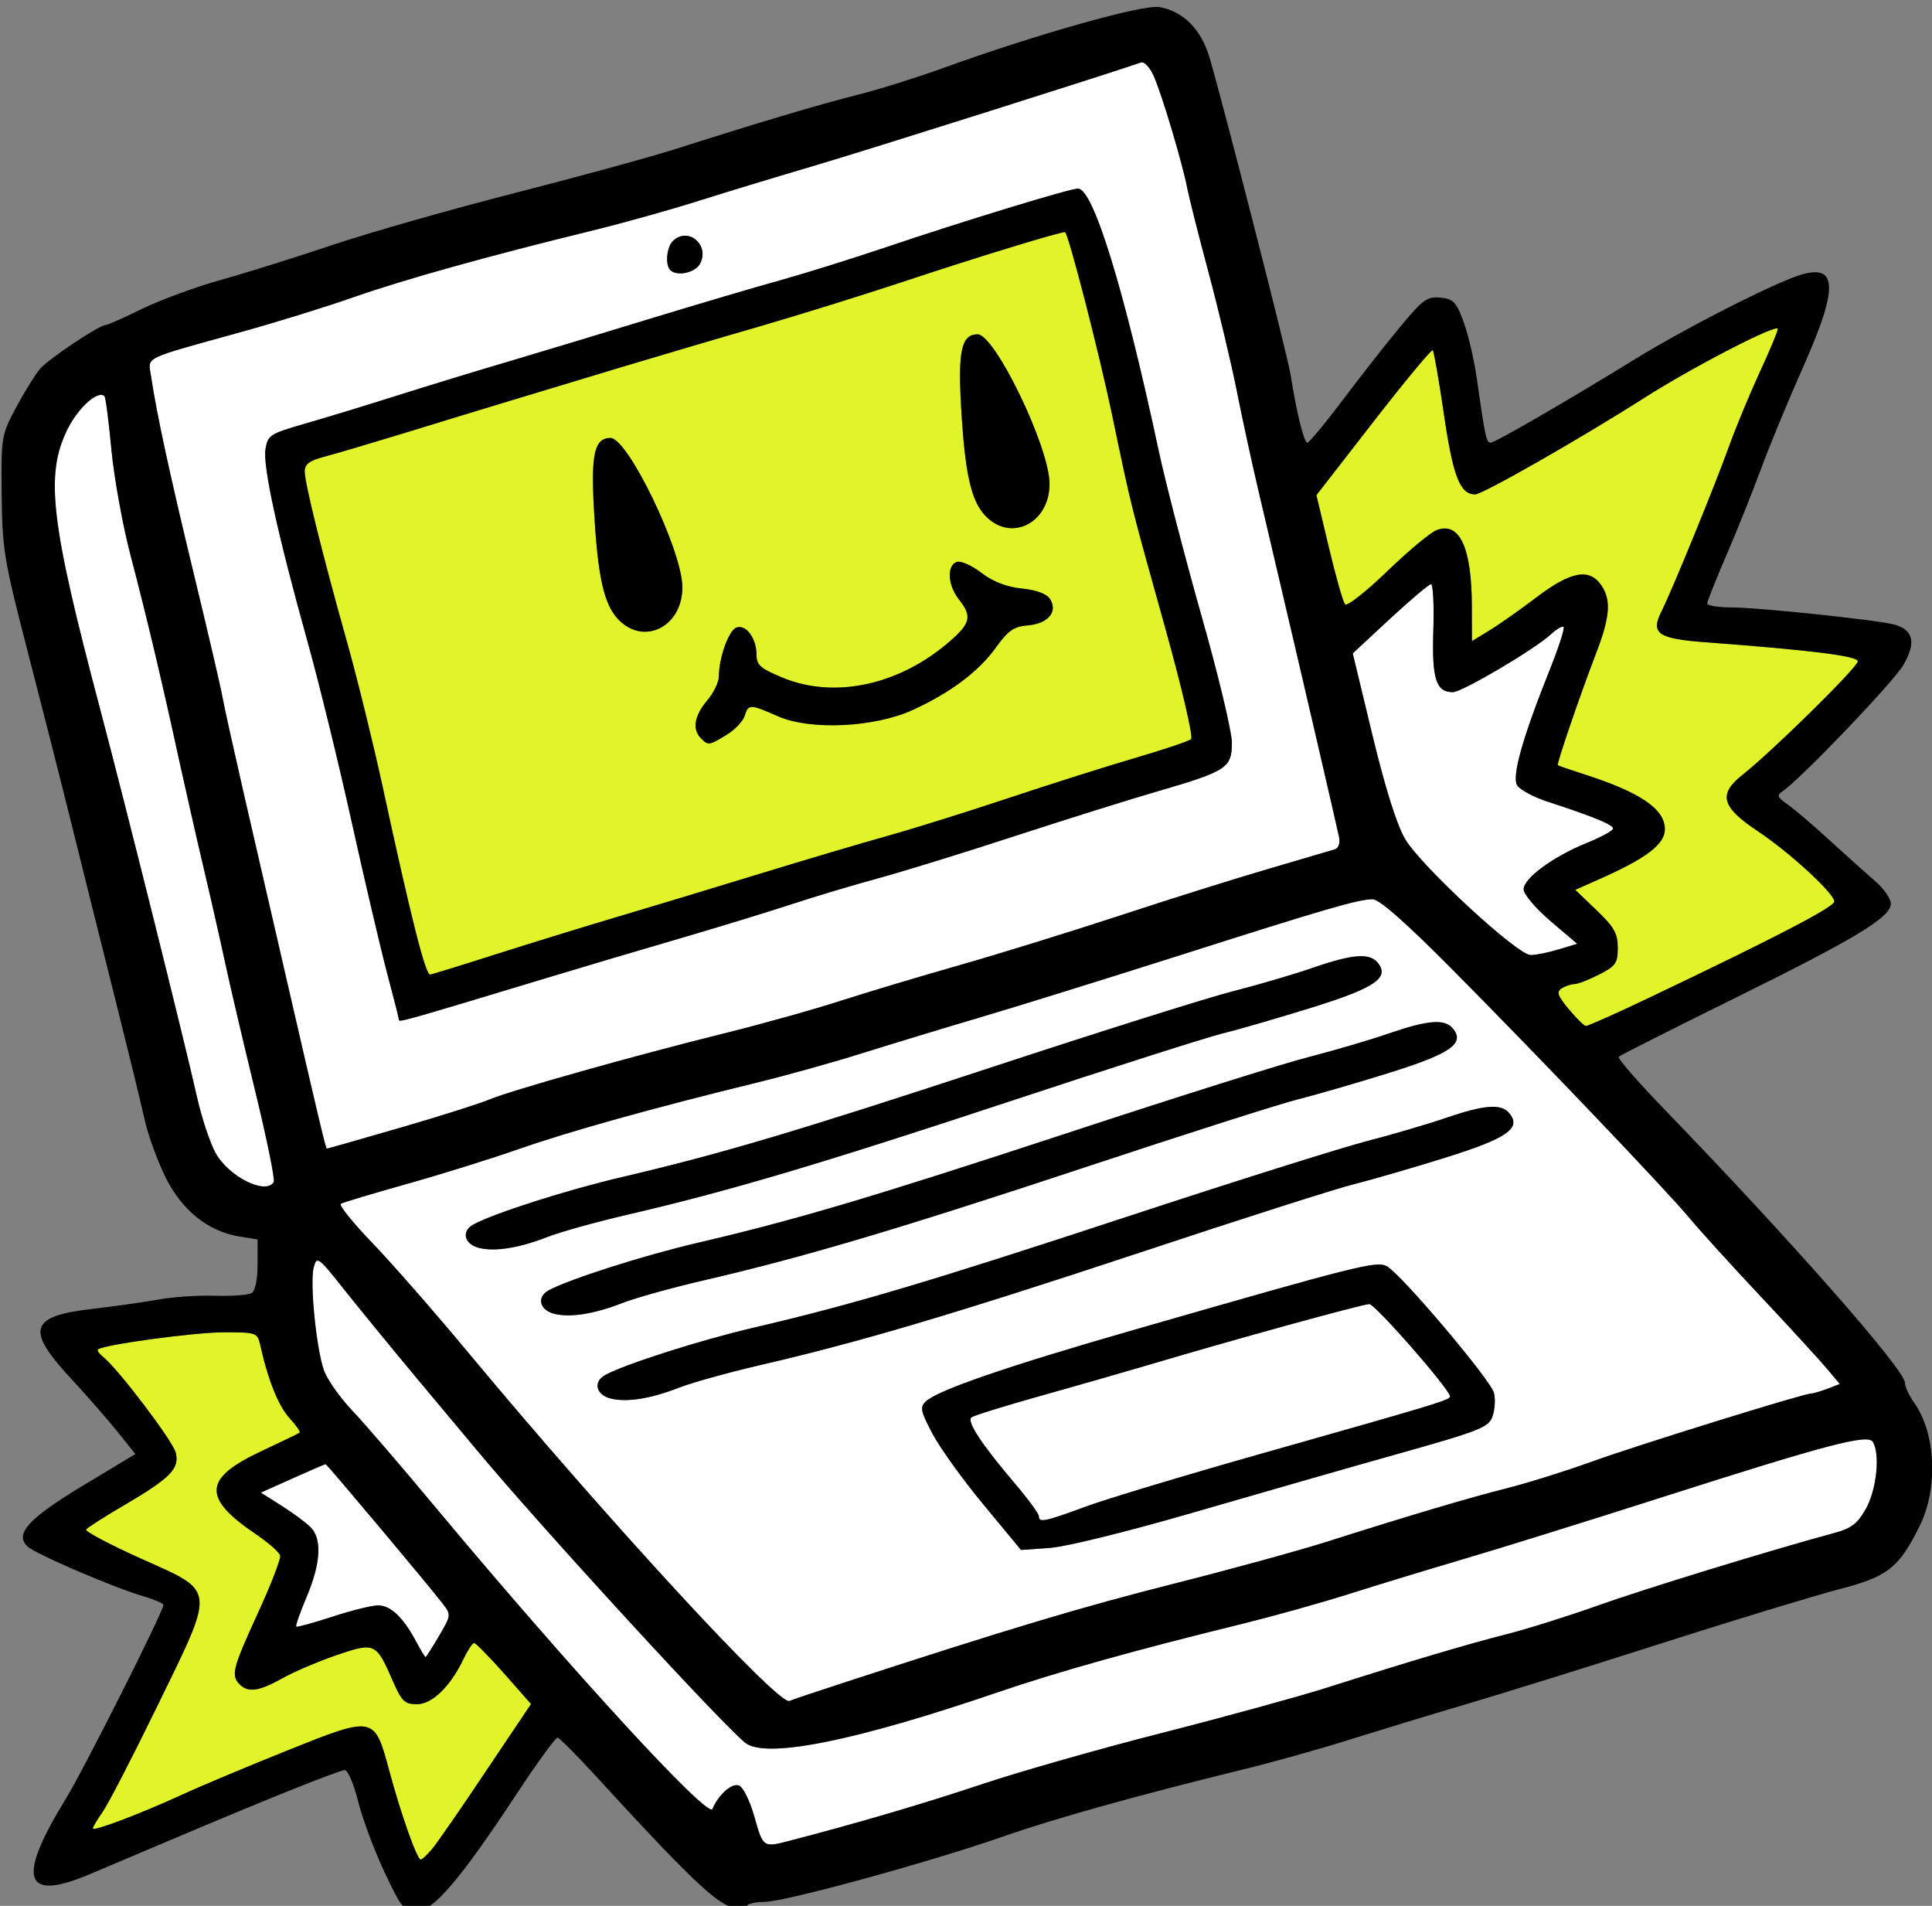 <?xml version="1.0" encoding="UTF-8" standalone="no"?>
<!DOCTYPE svg PUBLIC "-//W3C//DTD SVG 1.1//EN" "http://www.w3.org/Graphics/SVG/1.1/DTD/svg11.dtd">
<svg width="100%" height="100%" viewBox="0 0 1096 1081" version="1.1" xmlns="http://www.w3.org/2000/svg" xmlns:xlink="http://www.w3.org/1999/xlink" xml:space="preserve" xmlns:serif="http://www.serif.com/" style="fill-rule:evenodd;clip-rule:evenodd;stroke-linejoin:round;stroke-miterlimit:2;">
    <rect x="0" y="0" width="1096" height="1081" fill="#808080" stroke="none"/>
    <g transform="matrix(5.556,0,0,5.556,-10829.2,-48653.1)">
        <path d="M2086.44,8818.56C2086.64,8818.79 2088.57,8817.27 2090.72,8815.2C2092.87,8813.12 2095.15,8811.22 2095.78,8810.98C2098.13,8810.07 2099.38,8812.78 2099.38,8818.79L2099.39,8822.31L2101.19,8821.21C2102.18,8820.61 2104.35,8819.08 2106.02,8817.81C2109.46,8815.2 2111.36,8814.84 2112.57,8816.57C2113.63,8818.08 2113.51,8819.8 2112.07,8823.54C2110.38,8827.95 2108.01,8834.87 2108.16,8834.98C2108.22,8835.04 2109.47,8835.46 2110.92,8835.93C2116.61,8837.76 2119.09,8839.46 2119.09,8841.52C2119.09,8843.04 2117.18,8844.49 2112.48,8846.57L2109.94,8847.7L2112.11,8849.78C2113.91,8851.5 2114.28,8852.16 2114.28,8853.62C2114.28,8855.18 2114.07,8855.48 2112.38,8856.34C2111.33,8856.88 2110.2,8857.32 2109.86,8857.32C2109.52,8857.32 2108.93,8857.52 2108.55,8857.76C2108,8858.11 2108.13,8858.5 2109.27,8859.88C2110.05,8860.81 2110.83,8861.58 2111.02,8861.6C2111.21,8861.62 2114.24,8860.27 2117.75,8858.59C2130.51,8852.51 2136.39,8849.45 2136.39,8848.89C2136.39,8848.07 2131.79,8843.84 2128.56,8841.7C2124.86,8839.24 2124.51,8837.93 2127.03,8835.95C2130.12,8833.5 2138.79,8824.97 2138.79,8824.37C2138.79,8823.83 2134.12,8823.24 2123.31,8822.43C2118.33,8822.06 2117.6,8821.54 2118.77,8819.22C2119.83,8817.11 2124.2,8806.44 2125.69,8802.29C2126.36,8800.44 2127.74,8797.11 2128.76,8794.89C2129.79,8792.68 2130.62,8790.67 2130.62,8790.44C2130.62,8789.83 2121.95,8794.31 2116.93,8797.51C2110.42,8801.66 2100.47,8807.33 2099.72,8807.33C2098.18,8807.33 2097.47,8805.53 2096.54,8799.21C2096.03,8795.7 2095.51,8792.73 2095.39,8792.61C2095.27,8792.49 2092.55,8795.77 2089.34,8799.9L2083.51,8807.41L2084.79,8812.78C2085.49,8815.73 2086.23,8818.33 2086.44,8818.56Z" style="fill:rgb(225,244,42);fill-rule:nonzero;"/>
        <path d="M2095.21,8816.49C2095,8816.5 2093.11,8818.1 2091.02,8820.03L2087.22,8823.56L2089.23,8831.91C2090.53,8837.29 2091.71,8841.05 2092.56,8842.5C2094.17,8845.25 2104.04,8854.37 2105.39,8854.36C2105.92,8854.36 2107.21,8854.1 2108.25,8853.78L2110.14,8853.21L2107.4,8850.88C2105.89,8849.58 2104.67,8848.15 2104.67,8847.65C2104.67,8846.51 2107.68,8844.31 2111.15,8842.9C2112.61,8842.31 2113.8,8841.65 2113.8,8841.44C2113.8,8841.05 2111.82,8840.23 2107.12,8838.7C2105.68,8838.23 2104.29,8837.48 2104.01,8837.03C2103.44,8836.12 2104.57,8832.14 2107.37,8825.15C2108.26,8822.92 2108.88,8821 2108.75,8820.86C2108.62,8820.73 2108.03,8821.08 2107.43,8821.63C2105.8,8823.14 2098.38,8827.52 2097.44,8827.52C2095.72,8827.52 2095.29,8826.16 2095.45,8821.2C2095.53,8818.59 2095.42,8816.48 2095.21,8816.49Z" style="fill:white;fill-rule:nonzero;"/>
        <path d="M2011.44,8801.57C2013.2,8801.57 2018.72,8812.99 2018.77,8816.74C2018.83,8820.84 2014.8,8822.86 2012.18,8820.04C2010.75,8818.49 2010.13,8815.7 2009.75,8808.94C2009.42,8803.18 2009.8,8801.57 2011.44,8801.57ZM2021.29,8828.39C2021.96,8827.61 2022.5,8826.49 2022.5,8825.92C2022.5,8824.03 2023.5,8821.22 2024.28,8820.93C2025.25,8820.55 2026.34,8822.01 2026.34,8823.68C2026.34,8824.75 2026.73,8825.1 2029,8826.04C2034.26,8828.22 2040.83,8826.83 2045.94,8822.45C2048.22,8820.5 2048.39,8819.79 2047,8818.04C2045.87,8816.59 2045.75,8814.63 2046.77,8814.23C2047.18,8814.08 2048.29,8814.56 2049.29,8815.33C2050.5,8816.25 2051.86,8816.78 2053.44,8816.94C2054.96,8817.1 2055.98,8817.48 2056.32,8818.03C2057.13,8819.32 2056.11,8820.52 2054.05,8820.7C2052.62,8820.82 2052.04,8821.22 2050.81,8822.93C2049.05,8825.39 2046.19,8827.54 2042.33,8829.32C2038.4,8831.13 2031.83,8831.44 2028.51,8829.97C2025.68,8828.72 2025.52,8828.72 2025.13,8829.95C2024.95,8830.5 2024.13,8831.36 2023.29,8831.87C2021.5,8832.97 2021.42,8832.98 2020.67,8832.23C2019.76,8831.32 2019.99,8829.94 2021.29,8828.39ZM2048.92,8790.99C2050.68,8790.99 2056.2,8802.41 2056.26,8806.17C2056.32,8810.27 2052.28,8812.29 2049.67,8809.47C2048.23,8807.92 2047.62,8805.13 2047.23,8798.36C2046.91,8792.61 2047.28,8790.99 2048.92,8790.99ZM1988.16,8837.13C1991.13,8850.84 1992.53,8856.35 1993.02,8856.35C1993.14,8856.35 1996.2,8855.41 1999.82,8854.25C2003.44,8853.1 2008.99,8851.39 2012.16,8850.45C2015.34,8849.51 2021.82,8847.55 2026.58,8846.09C2031.34,8844.63 2037.29,8842.87 2039.8,8842.17C2042.31,8841.47 2047.82,8839.75 2052.05,8838.34C2056.28,8836.93 2062.12,8835.08 2065.03,8834.23C2067.93,8833.38 2070.5,8832.52 2070.72,8832.31C2070.95,8832.1 2069.78,8827.1 2068.14,8821.2C2064.47,8808.05 2064.66,8808.84 2062.64,8799.16C2061.3,8792.8 2058.28,8781.04 2057.86,8780.56C2057.72,8780.4 2048.91,8783.09 2041,8785.72C2037.03,8787.03 2030.55,8789.05 2026.58,8790.2C2022.62,8791.34 2016.35,8793.2 2012.64,8794.31C2008.94,8795.43 2003.86,8796.97 2001.35,8797.72C1998.84,8798.48 1993.97,8799.96 1990.54,8801.02C1987.1,8802.07 1983.37,8803.18 1982.25,8803.47C1980.69,8803.88 1980.21,8804.24 1980.21,8804.98C1980.21,8806.16 1981.98,8813.32 1984.55,8822.47C1985.59,8826.17 1987.21,8832.77 1988.16,8837.13Z" style="fill:rgb(225,244,42);fill-rule:nonzero;"/>
        <path d="M2090.85,8866.41C2087.48,8867.46 2083.32,8868.66 2081.61,8869.09C2079.89,8869.51 2070.05,8872.65 2059.74,8876.07C2040.64,8882.39 2031.1,8885.22 2020.81,8887.6C2017.64,8888.34 2013.97,8889.36 2012.64,8889.88C2009.75,8891.01 2007.3,8891.39 2005.68,8890.98C2004.17,8890.59 2003.87,8889.26 2005.15,8888.57C2007.31,8887.42 2014.78,8885.04 2020.27,8883.75C2030.47,8881.37 2038.1,8879.1 2058.3,8872.46C2069.13,8868.89 2080.11,8865.44 2082.69,8864.78C2085.26,8864.12 2088.95,8863.04 2090.89,8862.37C2094.89,8860.99 2096.61,8860.85 2097.44,8861.85C2098.71,8863.39 2097.22,8864.42 2090.85,8866.41ZM2103.2,8870.5C2104.48,8872.04 2102.99,8873.07 2096.61,8875.06C2093.25,8876.11 2089.09,8877.31 2087.37,8877.74C2085.65,8878.16 2075.81,8881.3 2065.51,8884.72C2046.41,8891.04 2036.87,8893.87 2026.58,8896.25C2023.41,8896.99 2019.73,8898.01 2018.41,8898.53C2015.52,8899.66 2013.06,8900.04 2011.45,8899.63C2009.93,8899.24 2009.64,8897.91 2010.91,8897.22C2013.07,8896.07 2020.55,8893.69 2026.04,8892.4C2036.23,8890.02 2043.87,8887.75 2064.06,8881.11C2074.9,8877.54 2085.93,8874.07 2088.57,8873.38C2091.22,8872.7 2094.91,8871.61 2096.78,8870.97C2100.67,8869.64 2102.39,8869.51 2103.2,8870.5ZM2101.49,8901.45C2101.1,8902.57 2100.25,8902.91 2091.93,8905.25C2086.91,8906.66 2077.51,8909.36 2071.03,8911.24C2064.36,8913.18 2057.98,8914.76 2056.3,8914.88L2053.35,8915.09L2049.5,8910.44C2047.38,8907.88 2045.04,8904.62 2044.29,8903.19C2043.09,8900.9 2043.01,8900.51 2043.64,8899.92C2044.86,8898.78 2051.97,8896.33 2064.79,8892.65C2087.82,8886.02 2089.64,8885.56 2090.7,8886.13C2092.14,8886.9 2101.3,8897.73 2101.64,8899.06C2101.8,8899.7 2101.73,8900.77 2101.49,8901.45ZM1997.99,8884.25C1996.48,8883.86 1996.18,8882.53 1997.46,8881.85C1999.62,8880.69 2007.09,8878.31 2012.58,8877.03C2022.78,8874.64 2030.41,8872.37 2050.61,8865.73C2061.45,8862.16 2072.42,8858.71 2075,8858.05C2077.57,8857.4 2081.27,8856.31 2083.2,8855.64C2087.2,8854.26 2088.92,8854.13 2089.75,8855.12C2091.03,8856.66 2089.53,8857.69 2083.16,8859.68C2079.79,8860.73 2075.63,8861.94 2073.92,8862.36C2072.2,8862.79 2062.36,8865.93 2052.05,8869.34C2032.95,8875.66 2023.41,8878.49 2013.13,8880.87C2009.95,8881.61 2006.28,8882.63 2004.96,8883.15C2002.06,8884.28 1999.61,8884.66 1997.99,8884.25ZM2089.26,8848.66C2087.79,8848.66 2084.47,8849.63 2069.35,8854.45C2061.95,8856.8 2052.87,8859.63 2049.17,8860.72C2045.47,8861.81 2040.09,8863.45 2037.22,8864.35C2034.35,8865.26 2029.48,8866.62 2026.41,8867.37C2015.66,8870 2007.32,8872.33 2002.07,8874.16C1999.16,8875.18 1993.98,8876.79 1990.55,8877.75C1987.11,8878.72 1984.12,8879.61 1983.9,8879.75C1983.68,8879.89 1985.1,8881.65 1987.04,8883.67C1988.99,8885.69 1993.38,8890.7 1996.79,8894.8C2011.14,8912.05 2028.58,8930.97 2029.7,8930.51C2030.1,8930.34 2032.59,8929.51 2035.23,8928.65C2052.25,8923.1 2059.5,8920.93 2068.87,8918.56C2074.69,8917.09 2081.71,8915.16 2084.49,8914.28C2093.18,8911.52 2099.01,8909.79 2103.01,8908.78C2105.14,8908.24 2109.02,8907.02 2111.65,8906.07C2116.24,8904.41 2133.27,8899.12 2134.03,8899.12C2134.24,8899.12 2134.98,8898.9 2135.68,8898.64L2136.95,8898.15L2135.65,8896.6C2134.93,8895.74 2131.91,8892.44 2128.93,8889.27C2125.95,8886.1 2122.68,8882.5 2121.66,8881.27C2119.3,8878.43 2106.51,8865.02 2097.36,8855.8C2092.67,8851.07 2089.93,8848.66 2089.26,8848.66Z" style="fill:white;fill-rule:nonzero;"/>
        <path d="M2098.66,8915.98C2094.96,8917.07 2089.59,8918.71 2086.72,8919.62C2083.85,8920.53 2078.98,8921.88 2075.91,8922.64C2065.12,8925.28 2057.05,8927.54 2050.97,8929.62C2036.72,8934.49 2027.74,8936.34 2025.35,8934.89C2023.78,8933.94 2004.38,8912.83 1997.74,8904.84C1996.95,8903.9 1994.24,8900.65 1991.72,8897.64C1989.2,8894.62 1985.86,8890.54 1984.3,8888.58C1981.58,8885.15 1981.45,8885.05 1981.13,8886.24C1980.72,8887.77 1981.38,8894.43 1982.16,8896.72C1982.48,8897.64 1983.76,8899.48 1985.01,8900.8C1986.27,8902.12 1990.18,8906.67 1993.7,8910.9C2007.35,8927.26 2021.4,8942.57 2021.84,8941.54C2022.46,8940.07 2023.83,8938.86 2024.55,8939.14C2024.98,8939.3 2025.67,8940.71 2026.13,8942.34C2027.01,8945.47 2027.03,8945.48 2029.65,8944.8C2036.65,8942.98 2043.44,8940.99 2049.41,8938.99C2053.24,8937.71 2061.57,8935.34 2067.91,8933.73C2074.25,8932.11 2081.71,8930.06 2084.49,8929.18C2093.14,8926.43 2099,8924.69 2102.99,8923.68C2105.1,8923.14 2109.24,8921.84 2112.18,8920.79C2116.97,8919.08 2129.85,8915.13 2136.14,8913.43C2138.14,8912.9 2138.72,8912.47 2139.62,8910.88C2140.71,8908.95 2141.09,8905.26 2140.32,8904.05C2139.8,8903.23 2135.68,8904.31 2118.85,8909.69C2111.45,8912.06 2102.37,8914.89 2098.66,8915.98Z" style="fill:white;fill-rule:nonzero;"/>
        <path d="M1997.51,8924.59C1997.34,8924.59 1996.87,8925.3 1996.45,8926.17C1995.1,8929.02 1993.23,8930.84 1991.67,8930.84C1990.43,8930.84 1990.12,8930.54 1989.25,8928.56C1987.51,8924.55 1987.39,8924.49 1983.48,8925.82C1981.62,8926.46 1979.12,8927.52 1977.93,8928.19C1975.53,8929.53 1974.44,8929.68 1973.58,8928.82C1972.66,8927.91 1972.85,8927.18 1975.42,8921.57C1976.76,8918.66 1977.78,8916.01 1977.71,8915.67C1977.63,8915.33 1976.5,8914.34 1975.2,8913.46C1969.74,8909.77 1969.87,8907.78 1975.76,8905.02C1977.81,8904.06 1979.58,8903.21 1979.69,8903.12C1979.8,8903.03 1979.34,8902.36 1978.67,8901.64C1977.55,8900.44 1976.45,8897.7 1975.68,8894.2C1975.39,8892.91 1975.3,8892.87 1971.97,8892.87C1968.93,8892.87 1959.63,8894.14 1959.1,8894.62C1958.98,8894.72 1959.23,8895.07 1959.65,8895.4C1961.15,8896.59 1966.74,8903.96 1967.04,8905.15C1967.45,8906.78 1966.52,8907.73 1961.88,8910.46C1959.8,8911.67 1958.01,8912.82 1957.89,8913.01C1957.77,8913.2 1960.31,8914.54 1963.53,8915.99C1971.21,8919.44 1971.14,8918.76 1965.13,8931.09C1962.62,8936.24 1960.12,8941.08 1959.57,8941.85C1959.03,8942.61 1958.58,8943.37 1958.58,8943.52C1958.58,8943.87 1963.49,8942.01 1967.84,8940.01C1969.63,8939.18 1974.37,8937.2 1978.37,8935.59C1987.36,8931.99 1987.32,8931.99 1988.85,8937.65C1990.05,8942.11 1991.68,8946.7 1992.06,8946.7C1992.2,8946.7 1992.72,8946.21 1993.22,8945.62C1993.72,8945.02 1996.2,8941.45 1998.72,8937.67L2003.32,8930.82L2000.57,8927.7C1999.05,8925.99 1997.68,8924.59 1997.51,8924.59Z" style="fill:rgb(225,244,42);fill-rule:nonzero;"/>
        <path d="M1994.31,8920.58C1992.67,8918.46 1982.48,8906.33 1982.35,8906.33C1982.28,8906.33 1980.76,8906.98 1978.98,8907.78L1975.73,8909.24L1977.85,8910.58C1979.01,8911.32 1980.35,8912.3 1980.81,8912.77C1981.99,8913.95 1981.86,8916.43 1980.42,8919.85C1979.74,8921.46 1979.26,8922.84 1979.34,8922.92C1979.42,8923 1981.08,8922.54 1983.03,8921.91C1984.98,8921.27 1987.08,8920.75 1987.7,8920.75C1988.97,8920.75 1990.24,8921.94 1991.55,8924.37C1992.04,8925.29 1992.49,8926.03 1992.55,8926.03C1992.61,8926.03 1993.23,8925.06 1993.93,8923.87C1995.17,8921.76 1995.17,8921.7 1994.31,8920.58Z" style="fill:white;fill-rule:nonzero;"/>
        <path d="M1969.19,8868.75C1969.68,8870.95 1970.55,8873.57 1971.12,8874.58C1972.47,8877 1976.23,8878.87 1977.05,8877.54C1977.2,8877.31 1976.35,8873.14 1975.17,8868.29C1973.99,8863.44 1972.6,8857.53 1972.09,8855.15C1971.58,8852.77 1970.6,8848.45 1969.91,8845.54C1969.22,8842.63 1968.12,8837.77 1967.45,8834.73C1965.64,8826.39 1964.05,8819.71 1962.44,8813.59C1961.64,8810.55 1960.76,8805.7 1960.48,8802.8C1960.21,8799.9 1959.89,8797.43 1959.77,8797.31C1959.11,8796.65 1957.11,8798.45 1956,8800.66C1953.69,8805.3 1954.25,8810.11 1959.31,8829.2C1961.89,8838.94 1967.93,8863.13 1969.19,8868.75Z" style="fill:white;fill-rule:nonzero;"/>
        <path d="M1976.21,8802.7C1976.44,8801.29 1976.68,8801.14 1980.13,8800.14C1982.16,8799.56 1986.41,8798.27 1989.58,8797.26C1992.75,8796.26 1997.94,8794.67 2001.11,8793.74C2004.28,8792.8 2010.77,8790.84 2015.53,8789.38C2020.29,8787.93 2026.23,8786.17 2028.74,8785.48C2031.25,8784.78 2036.12,8783.26 2039.56,8782.1C2047.15,8779.53 2058.4,8776.09 2059.17,8776.11C2060.73,8776.13 2063.88,8786.38 2067.41,8802.89C2068.1,8806.12 2070.07,8813.69 2071.77,8819.71C2073.48,8825.72 2074.88,8831.56 2074.88,8832.67C2074.88,8835.24 2074.36,8835.58 2067.43,8837.6C2064.52,8838.44 2057.93,8840.51 2052.77,8842.19C2047.62,8843.88 2041.35,8845.81 2038.84,8846.5C2036.32,8847.18 2032.32,8848.38 2029.94,8849.16C2027.57,8849.94 2022.38,8851.53 2018.41,8852.69C2014.45,8853.84 2008.5,8855.61 2005.2,8856.61C1989.57,8861.33 1989.82,8861.26 1989.82,8860.91C1989.82,8860.78 1989.28,8858.65 1988.62,8856.18C1987.97,8853.71 1986.34,8846.78 1985.01,8840.77C1983.68,8834.76 1981.65,8826.46 1980.49,8822.32C1977.45,8811.4 1975.92,8804.43 1976.21,8802.7ZM2017.79,8781.48C2019.32,8779.95 2021.61,8781.85 2020.57,8783.79C2020.08,8784.71 2018.21,8785.1 2017.53,8784.43C2017.01,8783.91 2017.16,8782.1 2017.79,8781.48ZM1968.9,8815.5C1970.34,8821.45 1971.65,8827.07 1971.81,8828C1971.97,8828.92 1972.98,8833.46 1974.04,8838.09C1975.11,8842.72 1977.02,8851.04 1978.3,8856.59C1981.67,8871.23 1982.36,8874.13 1982.47,8874.13C1982.52,8874.13 1985.87,8873.17 1989.92,8872C1993.96,8870.83 1998.06,8869.53 1999.03,8869.12C2001.27,8868.18 2013.89,8864.62 2022.98,8862.37C2026.81,8861.42 2032.22,8859.91 2034.99,8859.01C2037.77,8858.12 2043.17,8856.5 2047,8855.41C2050.84,8854.32 2058.19,8852.05 2063.34,8850.36C2068.5,8848.66 2075.42,8846.49 2078.72,8845.53C2082.03,8844.56 2085.02,8843.68 2085.38,8843.57C2085.78,8843.45 2085.95,8842.93 2085.82,8842.29C2085.59,8841.19 2082.07,8826 2079.94,8816.95C2079.29,8814.17 2078.22,8809.63 2077.57,8806.85C2076.92,8804.08 2075.93,8799.54 2075.38,8796.76C2074.83,8793.99 2073.54,8788.58 2072.52,8784.75C2071.49,8780.92 2070.51,8777.02 2070.33,8776.1C2069.85,8773.58 2067.73,8766.47 2066.91,8764.64C2066.52,8763.75 2065.93,8763.12 2065.61,8763.23C2062.06,8764.46 2037.5,8772.22 2032.35,8773.74C2028.65,8774.83 2023.27,8776.46 2020.4,8777.37C2017.53,8778.28 2012.66,8779.64 2009.59,8780.39C1998.84,8783.02 1990.5,8785.35 1985.25,8787.18C1982.35,8788.2 1977.16,8789.8 1973.72,8790.75C1963.48,8793.59 1964.22,8793.23 1964.52,8795.25C1965.09,8799.1 1966.41,8805.2 1968.9,8815.5Z" style="fill:white;fill-rule:nonzero;"/>
        <path d="M2088.91,8889.99C2088.21,8889.99 2074.93,8893.65 2066.23,8896.24C2063.72,8896.98 2058.74,8898.41 2055.17,8899.41C2051.61,8900.41 2048.51,8901.37 2048.28,8901.56C2047.79,8901.97 2049.32,8904.3 2052.65,8908.22C2054.04,8909.85 2055.17,8911.39 2055.17,8911.64C2055.17,8912.33 2055.74,8912.22 2059.92,8910.68C2062.03,8909.9 2069.99,8907.5 2077.61,8905.34C2096.26,8900.06 2097.24,8899.77 2097.15,8899.38C2096.92,8898.45 2089.51,8889.99 2088.91,8889.99Z" style="fill:white;fill-rule:nonzero;"/>
        <path d="M2013.13,8880.87C2023.41,8878.49 2032.95,8875.66 2052.05,8869.34C2062.36,8865.93 2072.2,8862.79 2073.92,8862.36C2075.63,8861.94 2079.79,8860.73 2083.16,8859.68C2089.53,8857.69 2091.03,8856.66 2089.75,8855.12C2088.92,8854.13 2087.2,8854.26 2083.2,8855.64C2081.27,8856.31 2077.57,8857.4 2075,8858.05C2072.42,8858.71 2061.45,8862.16 2050.61,8865.73C2030.41,8872.37 2022.78,8874.64 2012.58,8877.03C2007.09,8878.31 1999.62,8880.69 1997.46,8881.85C1996.18,8882.53 1996.48,8883.86 1997.99,8884.25C1999.61,8884.66 2002.06,8884.28 2004.96,8883.15C2006.28,8882.63 2009.95,8881.61 2013.13,8880.87Z" style="fill-rule:nonzero;"/>
        <path d="M2012.18,8820.04C2014.8,8822.86 2018.83,8820.84 2018.77,8816.74C2018.72,8812.99 2013.2,8801.57 2011.44,8801.57C2009.8,8801.57 2009.42,8803.18 2009.75,8808.94C2010.13,8815.7 2010.75,8818.49 2012.18,8820.04Z" style="fill-rule:nonzero;"/>
        <path d="M2049.67,8809.47C2052.28,8812.29 2056.32,8810.27 2056.26,8806.17C2056.2,8802.41 2050.68,8790.99 2048.92,8790.99C2047.28,8790.99 2046.91,8792.61 2047.23,8798.36C2047.62,8805.13 2048.23,8807.92 2049.67,8809.47Z" style="fill-rule:nonzero;"/>
        <path d="M2020.67,8832.23C2021.42,8832.98 2021.5,8832.97 2023.29,8831.87C2024.13,8831.36 2024.95,8830.5 2025.13,8829.95C2025.52,8828.72 2025.68,8828.72 2028.51,8829.97C2031.83,8831.44 2038.4,8831.13 2042.33,8829.32C2046.19,8827.54 2049.05,8825.39 2050.81,8822.93C2052.04,8821.22 2052.62,8820.82 2054.05,8820.7C2056.11,8820.52 2057.13,8819.32 2056.32,8818.03C2055.98,8817.48 2054.96,8817.1 2053.44,8816.94C2051.86,8816.78 2050.5,8816.25 2049.29,8815.33C2048.29,8814.56 2047.18,8814.08 2046.77,8814.23C2045.75,8814.63 2045.87,8816.59 2047,8818.04C2048.39,8819.79 2048.22,8820.5 2045.94,8822.45C2040.83,8826.83 2034.26,8828.22 2029,8826.04C2026.73,8825.1 2026.34,8824.75 2026.34,8823.68C2026.34,8822.01 2025.25,8820.55 2024.28,8820.93C2023.5,8821.22 2022.5,8824.03 2022.5,8825.92C2022.5,8826.49 2021.96,8827.61 2021.29,8828.39C2019.99,8829.94 2019.76,8831.32 2020.67,8832.23Z" style="fill-rule:nonzero;"/>
        <path d="M2017.53,8784.43C2018.21,8785.1 2020.08,8784.71 2020.57,8783.79C2021.61,8781.85 2019.32,8779.95 2017.79,8781.48C2017.16,8782.1 2017.01,8783.91 2017.53,8784.43Z" style="fill-rule:nonzero;"/>
        <path d="M2077.61,8905.34C2069.99,8907.5 2062.03,8909.9 2059.92,8910.68C2055.74,8912.22 2055.17,8912.33 2055.17,8911.64C2055.17,8911.39 2054.04,8909.85 2052.65,8908.22C2049.32,8904.3 2047.79,8901.97 2048.28,8901.56C2048.51,8901.37 2051.61,8900.41 2055.17,8899.41C2058.74,8898.41 2063.72,8896.98 2066.23,8896.24C2074.93,8893.65 2088.21,8889.99 2088.91,8889.99C2089.51,8889.99 2096.92,8898.45 2097.15,8899.38C2097.24,8899.77 2096.26,8900.06 2077.61,8905.34ZM2090.7,8886.13C2089.64,8885.56 2087.82,8886.02 2064.79,8892.65C2051.97,8896.33 2044.86,8898.78 2043.64,8899.92C2043.01,8900.51 2043.09,8900.9 2044.29,8903.19C2045.04,8904.62 2047.38,8907.88 2049.5,8910.44L2053.35,8915.09L2056.3,8914.88C2057.98,8914.76 2064.36,8913.18 2071.03,8911.24C2077.51,8909.36 2086.91,8906.66 2091.93,8905.25C2100.25,8902.91 2101.1,8902.57 2101.49,8901.45C2101.73,8900.77 2101.8,8899.7 2101.64,8899.06C2101.3,8897.73 2092.14,8886.9 2090.7,8886.13Z" style="fill-rule:nonzero;"/>
        <path d="M1956,8800.66C1957.11,8798.45 1959.11,8796.65 1959.77,8797.31C1959.89,8797.43 1960.21,8799.9 1960.48,8802.8C1960.76,8805.7 1961.64,8810.55 1962.44,8813.59C1964.05,8819.71 1965.64,8826.39 1967.45,8834.73C1968.12,8837.77 1969.22,8842.63 1969.91,8845.54C1970.6,8848.45 1971.58,8852.77 1972.09,8855.15C1972.6,8857.53 1973.99,8863.44 1975.17,8868.29C1976.35,8873.14 1977.2,8877.31 1977.05,8877.54C1976.23,8878.87 1972.47,8877 1971.12,8874.58C1970.55,8873.57 1969.68,8870.95 1969.19,8868.75C1967.93,8863.13 1961.89,8838.94 1959.31,8829.2C1954.25,8810.11 1953.69,8805.3 1956,8800.66ZM1973.72,8790.75C1977.16,8789.8 1982.35,8788.2 1985.25,8787.18C1990.5,8785.35 1998.84,8783.02 2009.59,8780.39C2012.66,8779.64 2017.53,8778.28 2020.4,8777.37C2023.27,8776.46 2028.65,8774.83 2032.35,8773.74C2037.5,8772.22 2062.06,8764.46 2065.61,8763.23C2065.93,8763.12 2066.52,8763.75 2066.91,8764.64C2067.73,8766.47 2069.85,8773.58 2070.33,8776.1C2070.51,8777.02 2071.49,8780.92 2072.52,8784.75C2073.54,8788.58 2074.83,8793.99 2075.38,8796.76C2075.93,8799.54 2076.92,8804.08 2077.57,8806.85C2078.22,8809.63 2079.29,8814.17 2079.94,8816.95C2082.07,8826 2085.59,8841.19 2085.82,8842.29C2085.95,8842.93 2085.78,8843.45 2085.38,8843.57C2085.02,8843.68 2082.03,8844.56 2078.72,8845.53C2075.42,8846.49 2068.5,8848.66 2063.34,8850.36C2058.19,8852.05 2050.84,8854.32 2047,8855.41C2043.17,8856.5 2037.77,8858.12 2034.99,8859.01C2032.22,8859.91 2026.81,8861.42 2022.98,8862.37C2013.89,8864.62 2001.27,8868.18 1999.03,8869.12C1998.06,8869.53 1993.96,8870.83 1989.92,8872C1985.87,8873.17 1982.52,8874.13 1982.47,8874.13C1982.36,8874.13 1981.67,8871.23 1978.3,8856.59C1977.02,8851.04 1975.11,8842.72 1974.04,8838.09C1972.98,8833.46 1971.97,8828.92 1971.81,8828C1971.65,8827.07 1970.34,8821.45 1968.9,8815.5C1966.41,8805.2 1965.09,8799.1 1964.52,8795.25C1964.22,8793.23 1963.48,8793.59 1973.72,8790.75ZM2089.34,8799.9C2092.55,8795.77 2095.27,8792.49 2095.39,8792.61C2095.51,8792.73 2096.03,8795.7 2096.54,8799.21C2097.47,8805.53 2098.18,8807.33 2099.72,8807.33C2100.47,8807.33 2110.42,8801.66 2116.93,8797.51C2121.95,8794.31 2130.62,8789.83 2130.62,8790.44C2130.62,8790.67 2129.79,8792.68 2128.76,8794.89C2127.74,8797.11 2126.36,8800.44 2125.69,8802.29C2124.2,8806.44 2119.83,8817.11 2118.77,8819.22C2117.6,8821.54 2118.33,8822.06 2123.31,8822.43C2134.12,8823.24 2138.79,8823.83 2138.79,8824.37C2138.79,8824.97 2130.12,8833.5 2127.03,8835.95C2124.51,8837.93 2124.86,8839.24 2128.56,8841.7C2131.79,8843.84 2136.39,8848.07 2136.39,8848.89C2136.39,8849.45 2130.51,8852.51 2117.75,8858.59C2114.24,8860.27 2111.21,8861.62 2111.02,8861.6C2110.83,8861.58 2110.05,8860.81 2109.27,8859.88C2108.13,8858.5 2108,8858.11 2108.55,8857.76C2108.93,8857.52 2109.52,8857.32 2109.86,8857.32C2110.2,8857.32 2111.33,8856.88 2112.38,8856.34C2114.07,8855.48 2114.28,8855.18 2114.28,8853.62C2114.28,8852.16 2113.91,8851.5 2112.11,8849.78L2109.94,8847.7L2112.48,8846.57C2117.18,8844.49 2119.09,8843.04 2119.09,8841.52C2119.09,8839.46 2116.61,8837.76 2110.92,8835.93C2109.47,8835.46 2108.22,8835.04 2108.16,8834.98C2108.01,8834.87 2110.38,8827.95 2112.07,8823.54C2113.51,8819.8 2113.63,8818.08 2112.57,8816.57C2111.36,8814.84 2109.46,8815.2 2106.02,8817.81C2104.35,8819.08 2102.18,8820.61 2101.19,8821.21L2099.39,8822.31L2099.38,8818.79C2099.38,8812.78 2098.13,8810.07 2095.78,8810.98C2095.15,8811.22 2092.87,8813.12 2090.72,8815.2C2088.57,8817.27 2086.64,8818.79 2086.44,8818.56C2086.23,8818.33 2085.49,8815.73 2084.79,8812.78L2083.51,8807.41L2089.34,8799.9ZM2097.44,8827.52C2098.38,8827.52 2105.8,8823.14 2107.43,8821.63C2108.03,8821.08 2108.62,8820.73 2108.75,8820.86C2108.88,8821 2108.26,8822.92 2107.37,8825.15C2104.57,8832.14 2103.44,8836.12 2104.01,8837.03C2104.29,8837.48 2105.68,8838.23 2107.12,8838.7C2111.82,8840.23 2113.8,8841.05 2113.8,8841.44C2113.8,8841.65 2112.61,8842.31 2111.15,8842.9C2107.68,8844.31 2104.67,8846.51 2104.67,8847.65C2104.67,8848.15 2105.89,8849.58 2107.4,8850.88L2110.14,8853.21L2108.25,8853.78C2107.21,8854.1 2105.92,8854.36 2105.39,8854.36C2104.04,8854.37 2094.17,8845.25 2092.56,8842.5C2091.71,8841.05 2090.53,8837.29 2089.23,8831.91L2087.22,8823.56L2091.02,8820.03C2093.11,8818.1 2095,8816.5 2095.21,8816.49C2095.42,8816.48 2095.53,8818.59 2095.45,8821.2C2095.29,8826.16 2095.72,8827.52 2097.44,8827.52ZM2121.66,8881.27C2122.68,8882.5 2125.95,8886.1 2128.93,8889.27C2131.91,8892.44 2134.93,8895.74 2135.65,8896.6L2136.95,8898.15L2135.68,8898.64C2134.98,8898.9 2134.24,8899.12 2134.03,8899.12C2133.27,8899.12 2116.24,8904.41 2111.65,8906.07C2109.02,8907.02 2105.14,8908.24 2103.01,8908.78C2099.01,8909.79 2093.18,8911.52 2084.49,8914.28C2081.71,8915.16 2074.69,8917.09 2068.87,8918.56C2059.5,8920.93 2052.25,8923.1 2035.23,8928.65C2032.59,8929.51 2030.1,8930.34 2029.7,8930.51C2028.58,8930.97 2011.14,8912.05 1996.79,8894.8C1993.38,8890.7 1988.99,8885.69 1987.04,8883.67C1985.1,8881.65 1983.68,8879.89 1983.9,8879.75C1984.12,8879.61 1987.11,8878.72 1990.55,8877.75C1993.98,8876.79 1999.16,8875.18 2002.07,8874.16C2007.32,8872.33 2015.66,8870 2026.41,8867.37C2029.48,8866.62 2034.35,8865.26 2037.22,8864.35C2040.09,8863.45 2045.47,8861.81 2049.17,8860.72C2052.87,8859.63 2061.95,8856.8 2069.35,8854.45C2084.47,8849.63 2087.79,8848.66 2089.26,8848.66C2089.93,8848.66 2092.67,8851.07 2097.36,8855.8C2106.51,8865.02 2119.3,8878.43 2121.66,8881.27ZM2140.32,8904.05C2141.09,8905.26 2140.71,8908.95 2139.62,8910.88C2138.72,8912.47 2138.14,8912.9 2136.14,8913.43C2129.85,8915.13 2116.97,8919.08 2112.18,8920.79C2109.24,8921.84 2105.1,8923.14 2102.99,8923.68C2099,8924.69 2093.14,8926.43 2084.49,8929.18C2081.71,8930.06 2074.25,8932.11 2067.91,8933.73C2061.57,8935.34 2053.24,8937.71 2049.41,8938.99C2043.44,8940.99 2036.65,8942.98 2029.65,8944.8C2027.03,8945.48 2027.01,8945.47 2026.13,8942.34C2025.67,8940.71 2024.98,8939.3 2024.55,8939.14C2023.83,8938.86 2022.46,8940.07 2021.84,8941.54C2021.4,8942.57 2007.35,8927.26 1993.7,8910.9C1990.18,8906.67 1986.27,8902.12 1985.01,8900.8C1983.76,8899.48 1982.48,8897.64 1982.16,8896.72C1981.38,8894.43 1980.72,8887.77 1981.13,8886.24C1981.45,8885.05 1981.58,8885.15 1984.3,8888.58C1985.86,8890.54 1989.2,8894.62 1991.72,8897.64C1994.24,8900.65 1996.95,8903.9 1997.74,8904.84C2004.38,8912.83 2023.78,8933.94 2025.35,8934.89C2027.74,8936.34 2036.72,8934.49 2050.97,8929.62C2057.05,8927.54 2065.12,8925.28 2075.91,8922.64C2078.98,8921.88 2083.85,8920.53 2086.72,8919.62C2089.59,8918.71 2094.96,8917.07 2098.66,8915.98C2102.37,8914.89 2111.45,8912.06 2118.85,8909.69C2135.68,8904.31 2139.8,8903.23 2140.32,8904.05ZM1993.93,8923.87C1993.23,8925.06 1992.61,8926.03 1992.55,8926.03C1992.49,8926.03 1992.04,8925.29 1991.55,8924.37C1990.24,8921.94 1988.97,8920.75 1987.7,8920.75C1987.08,8920.75 1984.98,8921.27 1983.03,8921.91C1981.08,8922.54 1979.42,8923 1979.34,8922.92C1979.26,8922.84 1979.74,8921.46 1980.42,8919.85C1981.86,8916.43 1981.99,8913.95 1980.81,8912.77C1980.35,8912.3 1979.01,8911.32 1977.85,8910.58L1975.73,8909.24L1978.98,8907.78C1980.76,8906.98 1982.28,8906.33 1982.35,8906.33C1982.48,8906.33 1992.67,8918.46 1994.31,8920.58C1995.17,8921.7 1995.17,8921.76 1993.93,8923.87ZM1998.72,8937.67C1996.2,8941.45 1993.72,8945.02 1993.22,8945.62C1992.72,8946.21 1992.2,8946.7 1992.06,8946.7C1991.68,8946.7 1990.05,8942.11 1988.85,8937.65C1987.32,8931.99 1987.36,8931.99 1978.37,8935.59C1974.37,8937.2 1969.63,8939.18 1967.84,8940.01C1963.49,8942.01 1958.58,8943.87 1958.58,8943.52C1958.58,8943.37 1959.03,8942.61 1959.57,8941.85C1960.12,8941.08 1962.62,8936.24 1965.13,8931.09C1971.14,8918.76 1971.21,8919.44 1963.53,8915.99C1960.31,8914.54 1957.77,8913.2 1957.89,8913.01C1958.01,8912.82 1959.8,8911.67 1961.88,8910.46C1966.52,8907.73 1967.45,8906.78 1967.04,8905.15C1966.74,8903.96 1961.15,8896.59 1959.65,8895.4C1959.23,8895.07 1958.98,8894.72 1959.1,8894.62C1959.63,8894.14 1968.93,8892.87 1971.97,8892.87C1975.3,8892.87 1975.39,8892.91 1975.68,8894.2C1976.45,8897.7 1977.55,8900.44 1978.67,8901.64C1979.34,8902.36 1979.8,8903.03 1979.69,8903.12C1979.58,8903.21 1977.81,8904.06 1975.76,8905.02C1969.87,8907.78 1969.74,8909.77 1975.2,8913.46C1976.5,8914.34 1977.63,8915.33 1977.71,8915.67C1977.78,8916.01 1976.76,8918.66 1975.42,8921.57C1972.85,8927.18 1972.66,8927.91 1973.58,8928.82C1974.44,8929.68 1975.53,8929.53 1977.93,8928.19C1979.12,8927.52 1981.62,8926.46 1983.48,8925.82C1987.39,8924.49 1987.51,8924.55 1989.25,8928.56C1990.12,8930.54 1990.43,8930.84 1991.67,8930.84C1993.23,8930.84 1995.1,8929.02 1996.45,8926.17C1996.87,8925.3 1997.34,8924.59 1997.51,8924.59C1997.68,8924.59 1999.05,8925.99 2000.57,8927.7L2003.32,8930.82L1998.72,8937.67ZM1951.82,8822.95C1953.19,8828.24 1955.28,8836.46 1956.46,8841.21C1957.64,8845.97 1959.66,8854.08 1960.96,8859.24C1962.25,8864.39 1963.57,8869.79 1963.89,8871.25C1964.21,8872.7 1965.14,8875.28 1965.97,8876.98C1967.65,8880.41 1970.34,8882.58 1973.59,8883.1L1975.4,8883.39L1975.4,8885.94C1975.4,8887.46 1975.16,8888.64 1974.8,8888.86C1974.47,8889.07 1972.8,8889.19 1971.08,8889.14C1969.36,8889.08 1966.71,8889.26 1965.19,8889.54C1963.67,8889.81 1960.67,8890.23 1958.53,8890.48C1952.13,8891.21 1951.7,8892.58 1956.31,8897.55C1957.97,8899.34 1960.13,8901.82 1961.12,8903.05L1962.92,8905.3L1957.59,8908.51C1952.03,8911.86 1950.57,8913.45 1951.89,8914.72C1952.67,8915.48 1960.69,8918.93 1963.75,8919.82C1964.87,8920.15 1965.79,8920.55 1965.79,8920.7C1965.78,8921.37 1957.6,8937.62 1955.78,8940.56C1950.78,8948.71 1951.53,8951.04 1958.25,8948.2C1960.15,8947.4 1964.08,8945.74 1966.99,8944.5C1976.67,8940.4 1983.74,8937.57 1984.31,8937.57C1984.62,8937.57 1985.22,8938.98 1985.65,8940.71C1986.08,8942.44 1987.28,8945.68 1988.33,8947.92C1990.08,8951.64 1990.35,8951.98 1991.62,8951.98C1993.32,8951.98 1996.1,8948.73 2001.85,8940C2003.95,8936.81 2005.83,8934.23 2006.03,8934.25C2006.23,8934.28 2008.01,8936.07 2009.98,8938.22C2019.06,8948.14 2022.19,8951.16 2023.79,8951.52C2024.67,8951.72 2025.38,8951.69 2025.38,8951.45C2025.38,8951.22 2026.18,8951.02 2027.15,8951.02C2029.22,8951.02 2043.97,8946.98 2051.57,8944.33C2056.81,8942.5 2065.15,8940.17 2075.9,8937.53C2078.98,8936.78 2083.85,8935.42 2086.72,8934.51C2089.59,8933.61 2094.96,8931.97 2098.66,8930.88C2102.37,8929.79 2111.45,8926.96 2118.85,8924.59C2126.25,8922.23 2134.35,8919.76 2136.85,8919.11C2141.85,8917.82 2142.99,8916.92 2145.11,8912.63C2147.02,8908.77 2146.76,8903.17 2144.53,8900.04C2144.02,8899.32 2143.6,8898.41 2143.6,8898.02C2143.6,8896.7 2131.9,8883.4 2119.12,8870.19C2116.37,8867.35 2114.23,8864.89 2114.38,8864.74C2114.53,8864.59 2119.71,8861.98 2125.88,8858.93C2138.52,8852.7 2142.16,8850.51 2142.16,8849.12C2142.16,8848.61 2141.46,8847.59 2140.62,8846.86C2139.77,8846.13 2137.66,8844.24 2135.93,8842.66C2134.2,8841.07 2132.24,8839.4 2131.58,8838.95C2130.59,8838.27 2130.5,8838.05 2131.08,8837.66C2132.91,8836.43 2142.37,8826.56 2143.42,8824.78C2144.79,8822.48 2144.47,8821.11 2142.44,8820.6C2140.51,8820.12 2128.67,8818.88 2125.94,8818.87C2124.55,8818.87 2123.41,8818.69 2123.41,8818.47C2123.41,8818.26 2124.29,8816.04 2125.37,8813.55C2126.45,8811.06 2128.04,8807.07 2128.92,8804.69C2129.8,8802.31 2131.73,8797.64 2133.21,8794.32C2137.06,8785.68 2136.75,8783.38 2131.99,8785.26C2128.43,8786.66 2120.7,8790.66 2116.21,8793.42C2109.01,8797.85 2101.75,8802.05 2101.3,8802.05C2100.86,8802.05 2100.74,8801.47 2099.88,8795.46C2099.61,8793.55 2099,8790.96 2098.53,8789.69C2097.79,8787.68 2097.49,8787.37 2096.17,8787.24C2094.83,8787.11 2094.37,8787.44 2092.14,8790.13C2090.75,8791.79 2088.11,8795.16 2086.27,8797.6C2084.43,8800.05 2082.77,8802.05 2082.58,8802.05C2082.24,8802.05 2081.44,8798.78 2080.87,8795.08C2080.57,8793.18 2074.04,8767.63 2072.6,8762.74C2071.75,8759.87 2069.95,8758.04 2067.51,8757.58C2065.86,8757.27 2054.94,8760.35 2045.26,8763.85C2042.67,8764.79 2038.82,8765.99 2036.69,8766.53C2032.69,8767.54 2026.87,8769.27 2018.17,8772.04C2015.4,8772.92 2007.94,8774.96 2001.59,8776.58C1995.25,8778.2 1986.92,8780.57 1983.09,8781.85C1979.26,8783.14 1974.07,8784.76 1971.56,8785.46C1969.05,8786.16 1965.48,8787.48 1963.62,8788.38C1961.77,8789.29 1960.1,8790.03 1959.91,8790.03C1959.24,8790.03 1954.01,8793.53 1953.16,8794.54C1952.69,8795.1 1951.6,8796.86 1950.75,8798.44C1949.24,8801.27 1949.21,8801.44 1949.27,8807.33C1949.33,8812.91 1949.51,8814.03 1951.82,8822.95Z" style="fill-rule:nonzero;"/>
        <path d="M1982.25,8803.47C1983.37,8803.18 1987.1,8802.07 1990.54,8801.02C1993.97,8799.96 1998.84,8798.48 2001.35,8797.72C2003.86,8796.97 2008.94,8795.43 2012.64,8794.31C2016.35,8793.2 2022.62,8791.34 2026.58,8790.2C2030.55,8789.05 2037.03,8787.03 2041,8785.72C2048.91,8783.09 2057.72,8780.4 2057.86,8780.56C2058.28,8781.04 2061.3,8792.8 2062.64,8799.16C2064.66,8808.84 2064.47,8808.05 2068.14,8821.2C2069.78,8827.1 2070.95,8832.1 2070.72,8832.31C2070.5,8832.52 2067.93,8833.38 2065.03,8834.23C2062.12,8835.08 2056.28,8836.93 2052.05,8838.34C2047.82,8839.75 2042.31,8841.47 2039.8,8842.17C2037.29,8842.87 2031.34,8844.63 2026.58,8846.09C2021.82,8847.55 2015.34,8849.51 2012.16,8850.45C2008.99,8851.39 2003.44,8853.1 1999.82,8854.25C1996.2,8855.41 1993.14,8856.35 1993.02,8856.35C1992.53,8856.35 1991.13,8850.84 1988.16,8837.13C1987.21,8832.77 1985.59,8826.17 1984.55,8822.47C1981.98,8813.32 1980.21,8806.16 1980.21,8804.98C1980.21,8804.24 1980.69,8803.88 1982.25,8803.47ZM1985.01,8840.77C1986.34,8846.78 1987.97,8853.71 1988.62,8856.18C1989.28,8858.65 1989.82,8860.78 1989.82,8860.91C1989.82,8861.26 1989.57,8861.33 2005.2,8856.61C2008.5,8855.61 2014.45,8853.84 2018.41,8852.69C2022.38,8851.53 2027.57,8849.94 2029.94,8849.16C2032.32,8848.38 2036.32,8847.18 2038.84,8846.5C2041.35,8845.81 2047.62,8843.88 2052.77,8842.19C2057.93,8840.51 2064.52,8838.44 2067.43,8837.6C2074.36,8835.58 2074.88,8835.24 2074.88,8832.67C2074.88,8831.56 2073.48,8825.72 2071.77,8819.71C2070.07,8813.69 2068.1,8806.12 2067.41,8802.89C2063.88,8786.38 2060.73,8776.13 2059.17,8776.11C2058.4,8776.09 2047.15,8779.53 2039.56,8782.1C2036.12,8783.26 2031.25,8784.78 2028.74,8785.48C2026.23,8786.17 2020.29,8787.93 2015.53,8789.38C2010.77,8790.84 2004.28,8792.8 2001.11,8793.74C1997.94,8794.67 1992.75,8796.26 1989.58,8797.26C1986.41,8798.27 1982.16,8799.56 1980.13,8800.14C1976.68,8801.14 1976.44,8801.29 1976.21,8802.7C1975.92,8804.43 1977.45,8811.4 1980.49,8822.32C1981.65,8826.46 1983.68,8834.76 1985.01,8840.77Z" style="fill-rule:nonzero;"/>
        <path d="M2090.89,8862.37C2088.95,8863.04 2085.26,8864.12 2082.69,8864.78C2080.11,8865.44 2069.13,8868.89 2058.3,8872.46C2038.1,8879.1 2030.47,8881.37 2020.27,8883.75C2014.78,8885.04 2007.31,8887.42 2005.15,8888.57C2003.87,8889.26 2004.17,8890.59 2005.68,8890.98C2007.3,8891.39 2009.75,8891.01 2012.64,8889.88C2013.97,8889.36 2017.64,8888.34 2020.81,8887.6C2031.1,8885.22 2040.64,8882.39 2059.74,8876.07C2070.05,8872.65 2079.89,8869.51 2081.61,8869.09C2083.32,8868.66 2087.48,8867.46 2090.85,8866.41C2097.22,8864.42 2098.71,8863.39 2097.44,8861.85C2096.61,8860.85 2094.89,8860.99 2090.89,8862.37Z" style="fill-rule:nonzero;"/>
        <path d="M2088.57,8873.38C2085.93,8874.07 2074.9,8877.54 2064.06,8881.11C2043.87,8887.75 2036.23,8890.02 2026.04,8892.4C2020.55,8893.69 2013.07,8896.07 2010.91,8897.22C2009.64,8897.91 2009.93,8899.24 2011.45,8899.63C2013.06,8900.04 2015.52,8899.66 2018.41,8898.53C2019.73,8898.01 2023.41,8896.99 2026.58,8896.25C2036.87,8893.87 2046.41,8891.04 2065.51,8884.72C2075.81,8881.3 2085.65,8878.16 2087.37,8877.74C2089.09,8877.31 2093.25,8876.11 2096.61,8875.06C2102.99,8873.07 2104.48,8872.04 2103.2,8870.5C2102.39,8869.51 2100.67,8869.64 2096.78,8870.97C2094.91,8871.61 2091.22,8872.7 2088.57,8873.38Z" style="fill-rule:nonzero;"/>
    </g>
</svg>
